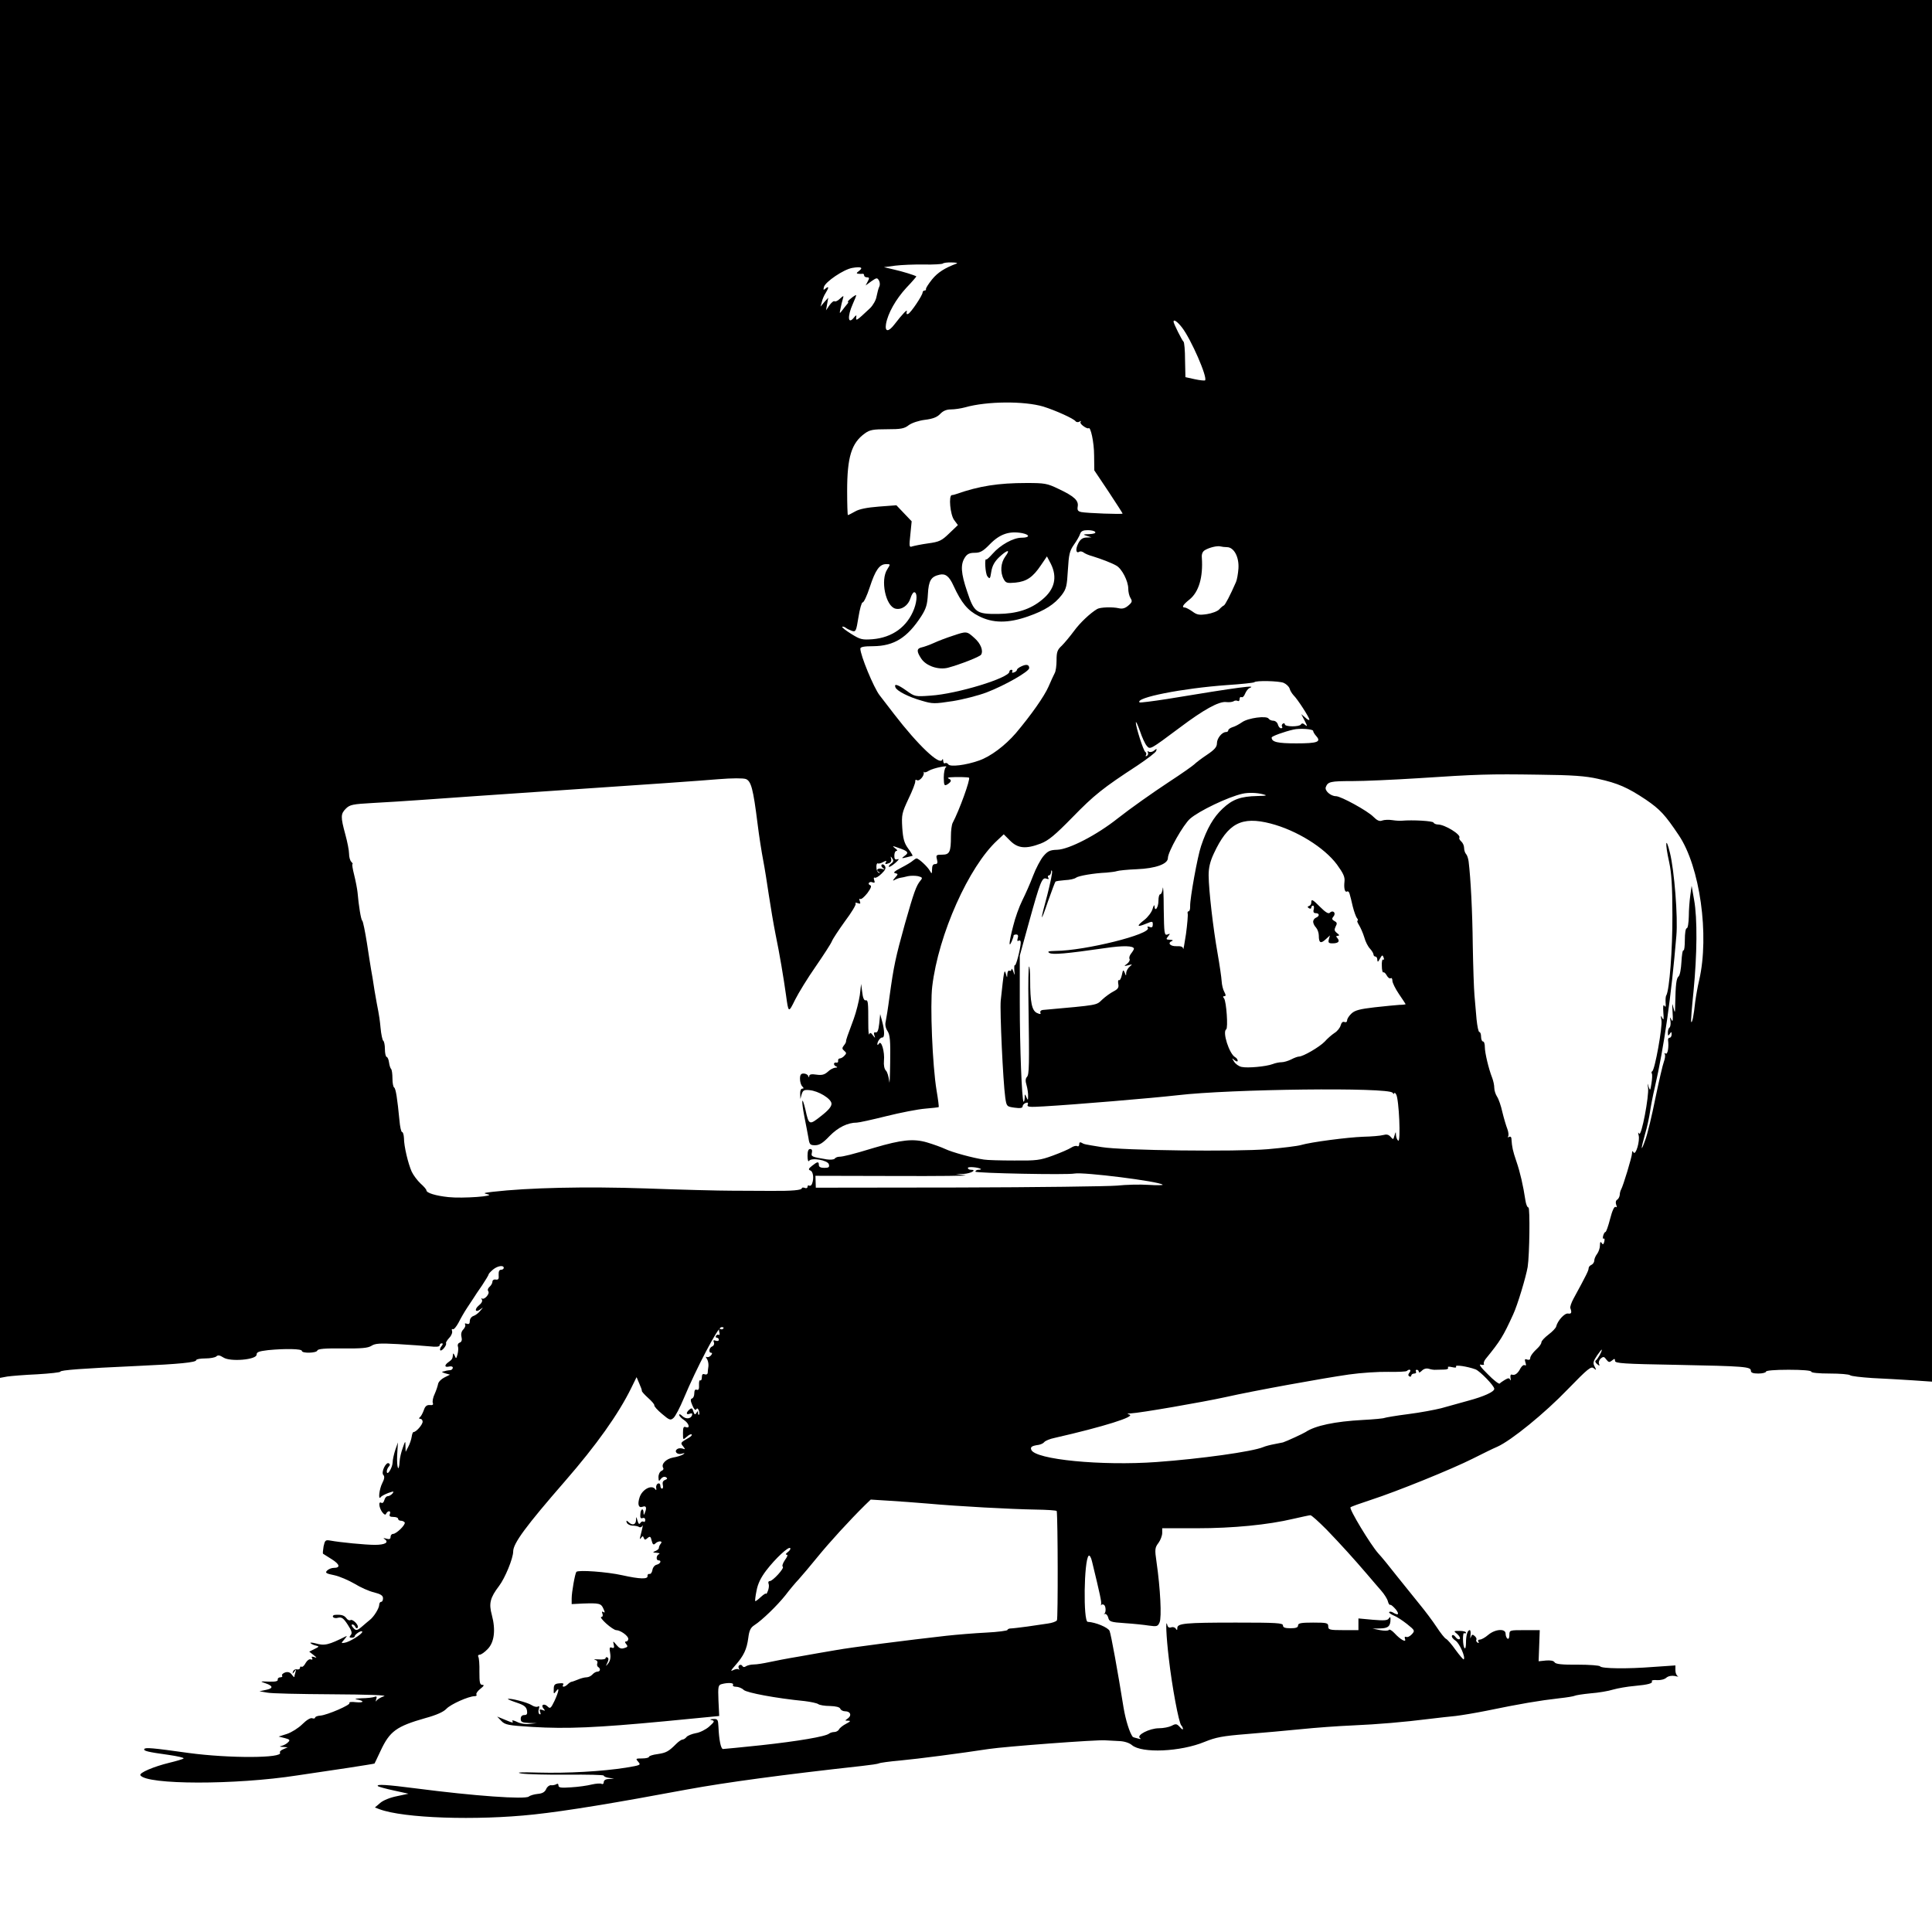 <?xml version="1.0" standalone="no"?>
<!DOCTYPE svg PUBLIC "-//W3C//DTD SVG 20010904//EN"
 "http://www.w3.org/TR/2001/REC-SVG-20010904/DTD/svg10.dtd">
<svg version="1.0" xmlns="http://www.w3.org/2000/svg"
 width="1024pt" height="1024pt" viewBox="0 0 1024 1024"
 preserveAspectRatio="xMidYMid meet">
<g transform="translate(0,1024) scale(0.1,-0.1)"
fill="#000000" stroke="none">
<path d="M0 6589 l0 -3652 38 7 c20 3 92 9 160 12 67 4 122 10 122 14 0 8 116
17 405 30 225 10 315 19 315 31 0 5 22 9 48 9 26 0 53 5 59 11 8 8 18 6 37 -6
36 -24 176 -12 176 15 0 14 12 18 61 24 92 9 179 7 179 -4 0 -14 78 -12 82 2
3 9 40 12 134 11 101 -1 134 2 153 14 20 13 45 14 140 9 64 -4 140 -9 169 -12
34 -4 52 -2 52 5 0 6 5 11 11 11 8 0 7 -5 -1 -15 -7 -9 -10 -18 -6 -22 7 -7
36 28 30 38 -2 3 6 16 17 28 12 12 18 29 15 37 -3 8 -1 12 4 9 5 -3 18 12 30
34 11 22 31 57 45 78 14 21 30 45 35 53 5 8 25 39 45 67 19 29 35 55 35 59 0
3 10 14 23 25 24 20 57 25 57 9 0 -5 -6 -10 -14 -10 -10 0 -14 -9 -13 -28 2
-21 -2 -26 -15 -24 -10 2 -18 -3 -18 -11 0 -8 -7 -20 -15 -27 -9 -8 -12 -17
-7 -24 10 -13 -22 -48 -34 -38 -4 4 -4 1 0 -6 5 -8 -2 -20 -16 -31 -26 -22
-18 -41 9 -20 16 12 15 11 -1 -8 -10 -13 -27 -25 -37 -28 -11 -4 -19 -16 -19
-27 0 -14 -5 -18 -16 -14 -8 3 -12 2 -9 -4 4 -6 -1 -17 -9 -26 -10 -10 -14
-24 -10 -40 4 -16 1 -26 -9 -30 -9 -3 -13 -12 -10 -20 3 -8 2 -26 -2 -42 -7
-25 -8 -25 -15 -7 -5 11 -9 14 -9 8 -2 -24 -4 -28 -22 -41 -25 -17 -24 -31 1
-25 11 3 20 0 20 -6 0 -6 -6 -12 -12 -13 -7 0 -17 -2 -23 -3 -5 -2 -14 -4 -20
-5 -5 -1 1 -5 15 -9 l25 -7 -30 -15 c-16 -8 -31 -23 -33 -34 -2 -11 -10 -35
-18 -53 -9 -18 -13 -40 -10 -48 4 -9 -1 -13 -16 -11 -16 1 -25 -6 -32 -28 -6
-16 -15 -33 -21 -37 -6 -5 -5 -8 3 -8 6 0 12 -7 12 -15 0 -16 -34 -55 -48 -55
-4 0 -8 -11 -10 -25 -2 -14 -10 -38 -18 -53 l-14 -27 -1 30 c0 30 -1 30 -14
-8 -8 -21 -16 -54 -17 -73 -4 -64 -16 -34 -13 33 l4 68 -14 -40 c-7 -22 -14
-52 -14 -66 -1 -29 -30 -75 -31 -48 0 8 5 20 11 26 7 7 7 13 0 17 -15 10 -43
-48 -29 -62 7 -7 6 -20 -6 -43 -16 -31 -23 -94 -8 -74 4 6 22 15 40 22 29 10
32 10 22 -3 -7 -8 -18 -14 -25 -14 -7 0 -15 -9 -18 -21 -3 -12 -10 -18 -16
-14 -17 10 -12 -27 5 -50 11 -14 18 -16 21 -7 3 6 9 12 15 12 6 0 8 -7 4 -15
-4 -11 1 -15 19 -15 14 0 25 -4 25 -10 0 -5 6 -10 14 -10 8 0 17 -4 21 -9 6
-12 -44 -61 -62 -61 -7 0 -13 -7 -13 -16 0 -11 -6 -14 -23 -9 -15 4 -18 4 -8
-3 24 -17 2 -30 -52 -30 -50 0 -184 13 -238 23 -24 4 -27 1 -34 -31 -3 -20 -5
-37 -3 -39 2 -1 22 -14 46 -29 43 -27 48 -46 11 -46 -11 0 -27 -6 -35 -14 -12
-12 -7 -16 38 -25 28 -6 76 -27 107 -45 31 -19 77 -40 104 -46 35 -9 47 -17
47 -31 0 -11 -4 -19 -10 -19 -5 0 -10 -7 -10 -15 0 -19 -29 -65 -50 -81 -8 -7
-26 -21 -39 -33 -29 -25 -35 -26 -51 -6 -8 9 -8 15 -2 15 6 0 12 -6 15 -12 2
-7 8 -10 12 -6 11 11 -25 49 -38 41 -5 -3 -15 1 -21 10 -12 16 -27 20 -59 18
-10 0 -15 -6 -12 -11 3 -6 16 -8 28 -4 18 4 28 -3 50 -37 21 -32 25 -45 16
-55 -9 -11 -8 -14 5 -14 9 0 16 3 16 8 0 4 9 13 20 20 11 7 20 8 20 3 0 -12
-69 -55 -94 -58 -19 -3 -19 -3 0 19 10 12 15 19 9 16 -94 -47 -115 -52 -163
-38 -19 5 -31 5 -26 1 5 -5 18 -11 29 -13 18 -4 17 -6 -8 -18 l-28 -14 23 -18
c18 -14 19 -17 4 -11 -13 4 -17 3 -12 -5 4 -7 2 -10 -7 -7 -7 3 -19 -5 -27
-19 -7 -14 -17 -23 -22 -20 -4 3 -8 0 -8 -6 0 -6 -7 -10 -16 -8 -10 2 -19 -4
-21 -12 -4 -13 -3 -13 7 0 10 13 11 12 6 -3 -3 -10 -6 -21 -6 -25 0 -3 -6 2
-13 12 -10 13 -20 16 -35 12 -12 -4 -20 -12 -17 -17 4 -5 -1 -9 -9 -9 -9 0
-15 -6 -14 -12 2 -9 -12 -12 -47 -11 -48 2 -49 2 -17 -9 41 -14 41 -27 0 -35
l-33 -7 40 -7 c22 -5 177 -8 345 -9 191 -1 294 -5 276 -10 -16 -5 -33 -15 -39
-22 -6 -9 -7 -8 -3 6 5 14 2 17 -10 12 -8 -3 -39 -7 -67 -7 -29 -1 -41 -4 -27
-6 43 -8 41 -19 -3 -15 -23 3 -39 1 -35 -4 10 -9 -117 -64 -154 -67 -16 -1
-28 -6 -28 -11 0 -4 -7 -6 -15 -3 -8 4 -30 -9 -52 -31 -21 -21 -58 -44 -82
-52 l-44 -14 32 -8 c27 -7 30 -11 18 -22 -7 -8 -22 -16 -33 -19 -15 -4 -14 -5
6 -6 l25 -2 -23 -10 c-13 -5 -21 -13 -18 -18 19 -30 -269 -31 -484 -2 -192 27
-230 30 -235 21 -6 -10 19 -16 128 -31 48 -7 84 -15 80 -19 -4 -4 -39 -14 -76
-23 -82 -20 -160 -53 -153 -66 32 -51 503 -52 831 -1 72 11 193 29 269 40 77
12 141 22 141 23 1 1 15 31 32 67 49 105 84 130 238 174 59 16 96 33 111 49
22 24 118 67 150 67 8 0 13 4 9 9 -3 5 7 19 21 30 19 15 22 21 11 21 -14 0
-16 12 -16 69 1 39 -2 75 -6 80 -3 6 0 11 8 11 7 0 26 13 42 30 35 36 43 101
22 180 -17 62 -9 92 38 154 32 42 75 147 75 183 0 43 67 134 275 373 166 191
283 355 351 494 l28 57 14 -33 c8 -18 15 -36 14 -40 -1 -3 14 -20 33 -37 19
-17 34 -34 33 -39 -2 -5 17 -26 41 -46 40 -34 45 -35 61 -21 10 9 34 55 54
103 68 162 180 376 199 378 9 1 15 -2 11 -7 -3 -5 -10 -6 -16 -3 -7 5 -9 0 -6
-14 4 -12 2 -20 -2 -17 -5 3 -11 1 -15 -5 -3 -5 -1 -10 4 -10 6 0 11 -5 11
-11 0 -6 -7 -8 -16 -5 -12 5 -15 2 -10 -9 3 -9 -1 -18 -9 -21 -17 -7 -21 -34
-5 -34 6 0 5 -6 -2 -14 -7 -8 -17 -11 -23 -8 -5 3 -5 -1 1 -9 6 -8 10 -25 9
-39 -2 -14 -4 -30 -4 -37 -1 -7 -8 -10 -16 -7 -10 4 -15 0 -15 -16 0 -11 -4
-19 -8 -16 -5 3 -8 -8 -7 -25 1 -21 -2 -28 -12 -25 -8 4 -13 -3 -13 -18 0 -14
-5 -26 -12 -28 -9 -3 -9 -12 2 -37 8 -20 16 -28 20 -21 5 8 9 6 14 -6 3 -9 4
-19 1 -22 -3 -3 -5 1 -5 9 0 12 -2 12 -9 0 -7 -11 -10 -9 -16 8 -5 18 -9 20
-21 10 -19 -16 -18 -30 2 -22 12 4 15 2 12 -8 -7 -20 -33 -22 -52 -4 -9 9 -16
12 -16 6 0 -6 11 -18 25 -27 27 -18 35 -47 10 -38 -12 5 -15 -2 -15 -31 0 -38
0 -38 20 -20 11 10 23 16 26 12 3 -3 -3 -10 -13 -16 -47 -27 -48 -28 -32 -47
12 -16 12 -17 -2 -12 -9 3 -22 3 -29 -2 -19 -12 -1 -32 23 -25 17 5 19 4 7 -4
-8 -5 -32 -13 -52 -16 -38 -7 -65 -35 -53 -55 4 -6 -1 -13 -9 -16 -9 -4 -16
-18 -16 -33 1 -23 2 -24 13 -9 8 10 18 13 26 9 10 -6 9 -10 -4 -15 -11 -4 -15
-13 -12 -26 3 -11 1 -20 -4 -20 -5 0 -9 7 -9 16 0 9 -6 14 -12 11 -7 -2 -12
-13 -10 -23 2 -12 0 -15 -5 -7 -18 26 -69 0 -83 -43 -12 -37 -6 -58 16 -50 18
7 23 -4 13 -29 -6 -17 -8 -17 -8 -2 -1 27 -16 20 -17 -9 -2 -18 2 -24 12 -20
8 3 14 -1 14 -10 0 -8 -4 -13 -9 -9 -5 3 -13 0 -17 -7 -6 -9 -10 -5 -15 12 -7
24 -7 24 -8 3 -1 -25 -20 -30 -40 -10 -11 10 -13 9 -9 -3 3 -8 16 -15 29 -16
14 0 30 -3 36 -7 6 -4 14 -1 17 5 6 13 2 -8 -10 -54 -4 -16 -3 -19 4 -9 8 11
10 11 14 0 4 -11 8 -12 20 -1 13 11 17 9 22 -14 5 -20 10 -24 19 -15 16 16 43
15 29 -1 -6 -7 -10 -17 -10 -23 0 -5 -9 -12 -19 -16 -15 -6 -14 -8 7 -9 14 -1
19 -4 13 -7 -15 -6 -17 -33 -3 -33 18 0 11 -18 -9 -23 -11 -2 -21 -15 -23 -28
-2 -13 -9 -23 -16 -21 -6 1 -11 -4 -10 -10 4 -19 -39 -18 -134 3 -80 18 -232
29 -243 18 -7 -8 -25 -107 -25 -141 l0 -30 58 3 c88 3 98 1 110 -27 9 -19 9
-24 0 -18 -8 5 -9 2 -5 -9 4 -10 1 -17 -6 -17 -7 0 5 -16 26 -35 21 -19 45
-35 53 -35 22 0 64 -30 64 -46 0 -8 -5 -14 -11 -14 -8 0 -8 -4 0 -14 10 -12 8
-16 -10 -21 -17 -6 -27 -1 -41 16 -19 23 -20 23 -15 2 4 -16 1 -20 -10 -16
-12 5 -14 -1 -9 -29 4 -23 0 -41 -10 -54 -14 -18 -15 -18 -5 3 7 14 8 24 1 28
-5 3 -10 2 -10 -3 0 -6 -17 -9 -37 -7 -21 1 -30 1 -20 -2 11 -3 16 -10 13 -18
-3 -8 -1 -17 4 -20 15 -9 12 -25 -4 -25 -7 0 -19 -7 -26 -15 -7 -8 -21 -15
-31 -15 -10 0 -30 -5 -46 -12 -15 -6 -31 -12 -35 -12 -4 -1 -13 -7 -19 -13
-16 -16 -33 -17 -24 -2 5 7 -3 9 -21 7 -24 -2 -29 -8 -29 -31 -1 -26 0 -27 12
-11 20 27 15 -1 -8 -51 -19 -39 -23 -43 -36 -30 -19 19 -39 9 -22 -11 10 -12
9 -13 -6 -7 -15 5 -17 3 -12 -11 4 -10 3 -15 -4 -11 -5 4 -7 16 -3 27 4 14 3
18 -5 13 -7 -4 -22 0 -34 8 -21 14 -118 39 -125 32 -2 -1 19 -10 46 -19 39
-13 51 -22 55 -41 3 -19 0 -25 -14 -25 -12 0 -19 -7 -19 -20 0 -17 7 -20 43
-22 l42 -1 -38 -4 c-21 -3 -51 2 -67 11 -17 8 -28 10 -25 5 8 -12 4 -12 -41 7
l-39 16 22 -23 c20 -21 36 -24 165 -32 182 -11 342 -4 701 30 l289 28 -4 82
c-3 75 -1 82 17 87 33 9 67 7 60 -4 -3 -6 4 -10 16 -10 12 0 31 -7 41 -17 17
-15 170 -44 323 -59 33 -4 65 -11 72 -16 6 -5 34 -10 62 -10 32 -1 52 -6 55
-15 3 -7 14 -13 25 -13 28 0 37 -21 16 -37 -18 -13 -18 -13 1 -13 14 0 12 -4
-11 -16 -16 -8 -34 -22 -38 -30 -4 -8 -16 -14 -25 -14 -10 0 -22 -4 -27 -8
-18 -16 -168 -41 -361 -62 -105 -11 -196 -20 -202 -20 -11 0 -21 47 -24 118
-2 38 -4 42 -27 41 -19 -1 -21 -3 -8 -6 16 -4 14 -9 -14 -34 -18 -16 -50 -32
-71 -35 -21 -4 -43 -13 -49 -20 -6 -8 -16 -14 -22 -14 -5 0 -20 -10 -32 -22
-42 -42 -54 -48 -100 -55 -25 -3 -45 -10 -45 -14 0 -5 -16 -9 -37 -9 -34 0
-35 -1 -20 -18 15 -17 12 -18 -66 -31 -128 -20 -309 -30 -462 -26 -99 3 -125
1 -90 -5 28 -4 137 -7 243 -6 105 1 192 -1 192 -5 0 -4 12 -10 28 -12 l27 -4
-27 -2 c-18 0 -28 -7 -28 -17 0 -8 -5 -12 -11 -9 -6 4 -29 2 -52 -3 -23 -6
-72 -13 -109 -15 -55 -4 -68 -2 -68 10 0 9 -5 11 -12 6 -7 -4 -20 -6 -28 -5
-8 1 -20 -8 -25 -20 -7 -16 -20 -24 -45 -26 -19 -2 -40 -8 -47 -14 -20 -16
-289 3 -597 43 -155 20 -214 24 -203 12 4 -3 42 -14 85 -23 l77 -17 -61 -13
c-36 -7 -73 -22 -89 -36 l-28 -24 24 -9 c127 -48 513 -61 819 -28 175 19 424
60 815 133 202 37 505 78 922 124 46 5 87 11 92 14 5 3 55 10 112 15 97 9 319
38 469 61 85 13 576 50 618 46 17 -1 52 -3 75 -4 27 -1 53 -10 66 -21 52 -45
258 -36 386 17 59 24 95 31 220 41 83 7 213 18 290 26 77 8 201 17 275 20 134
6 266 17 410 35 41 5 102 12 135 15 33 4 105 16 160 27 184 38 285 55 391 67
38 4 74 10 80 13 5 3 43 9 84 13 41 3 95 12 120 20 25 7 75 16 112 19 75 7
100 14 93 26 -3 4 10 7 28 5 17 -1 40 4 49 13 11 9 28 12 45 9 15 -4 22 -4 16
-1 -7 3 -13 17 -13 31 l0 26 -117 -8 c-138 -11 -274 -9 -282 3 -3 5 -57 9
-119 9 -82 -1 -116 3 -122 12 -5 9 -22 12 -46 10 l-39 -4 3 82 3 83 -80 0
c-80 0 -81 0 -81 -26 0 -14 -4 -23 -10 -19 -5 3 -10 15 -10 26 0 29 -55 25
-92 -6 -16 -14 -36 -25 -44 -25 -9 0 -12 -5 -8 -12 4 -7 3 -8 -5 -4 -6 4 -9
11 -6 16 3 4 -2 13 -9 19 -11 10 -15 8 -20 -6 -3 -10 -4 -6 -2 10 2 15 0 27
-4 27 -12 0 -20 -28 -20 -67 0 -20 -3 -33 -7 -29 -11 10 -12 87 -2 80 5 -3 9
-1 9 3 0 5 -15 9 -34 9 -33 0 -33 0 -12 -17 11 -10 17 -21 13 -26 -5 -4 -15 0
-22 10 -8 11 -16 14 -19 8 -4 -6 5 -18 19 -27 21 -14 54 -89 43 -99 -2 -2 -21
20 -43 50 -21 30 -44 56 -51 59 -7 3 -29 31 -50 63 -21 32 -61 85 -89 119 -27
34 -81 101 -120 149 -38 49 -83 104 -100 122 -41 46 -156 236 -147 244 4 4 52
21 107 39 139 45 432 164 541 219 50 25 108 54 130 63 74 33 252 178 373 304
107 110 124 124 138 112 15 -12 15 -11 5 9 -10 18 -8 28 13 59 14 20 25 34 25
30 0 -11 -22 -50 -32 -57 -5 -3 -2 -12 7 -19 13 -11 15 -10 10 2 -3 8 1 21 10
28 13 11 18 10 29 -6 12 -15 16 -16 30 -5 13 11 16 11 16 -2 0 -13 45 -16 328
-21 360 -7 392 -10 392 -31 0 -11 12 -15 40 -15 22 0 40 5 40 10 0 6 47 10
120 10 73 0 120 -4 120 -10 0 -6 39 -10 98 -10 54 0 102 -4 108 -9 5 -5 59
-11 119 -15 61 -3 156 -8 213 -12 l102 -7 0 3662 0 3661 -5120 0 -5120 0 0
-3651z m5070 2254 c-62 -23 -100 -47 -130 -84 -19 -24 -34 -47 -32 -51 1 -4
-2 -8 -8 -8 -5 0 -10 -5 -10 -10 0 -15 -63 -109 -77 -114 -8 -3 -10 1 -7 12 6
18 -22 -11 -65 -67 -32 -42 -52 -41 -45 2 10 57 52 131 108 192 31 32 54 60
53 60 -11 7 -73 26 -117 36 l-55 13 60 8 c33 4 102 7 152 6 51 -1 96 2 100 5
3 4 25 7 47 6 23 0 34 -3 26 -6z m-517 -39 c-15 -11 -15 -14 -3 -15 8 -1 18
-1 23 0 4 0 7 -3 7 -9 0 -5 7 -10 15 -10 13 0 14 -4 4 -22 l-11 -21 30 22 c29
20 31 20 41 4 5 -10 6 -24 1 -33 -4 -8 -10 -31 -14 -51 -3 -20 -19 -47 -34
-62 -77 -72 -77 -72 -73 -42 1 6 -5 2 -12 -7 -33 -42 -37 4 -7 71 11 24 19 45
18 47 -2 1 -14 -6 -27 -17 -13 -10 -20 -19 -17 -19 4 0 2 -6 -4 -12 -6 -7 -18
-22 -26 -33 -15 -19 -15 -19 -9 10 3 17 9 39 12 50 6 20 5 20 -16 1 -11 -11
-24 -16 -28 -13 -3 4 -15 -5 -26 -20 l-19 -28 6 34 6 33 -21 -23 -20 -24 7 25
c3 14 12 35 20 47 18 29 18 39 0 24 -12 -10 -13 -9 -9 8 7 27 104 93 150 101
47 8 60 2 36 -16z m1712 -300 c48 -62 137 -266 122 -280 -2 -2 -27 0 -54 6
l-50 11 -2 91 c0 51 -4 94 -8 97 -8 6 -53 97 -53 106 0 15 21 0 45 -31z m-735
-419 c64 -20 162 -64 171 -78 4 -5 13 -6 20 -2 8 5 11 5 7 0 -5 -5 2 -15 15
-24 12 -9 24 -13 26 -11 11 13 30 -74 30 -144 l1 -79 75 -112 c41 -62 75 -115
75 -117 0 -5 -189 2 -219 8 -18 4 -22 10 -19 29 6 32 -19 55 -102 94 -60 29
-73 31 -170 31 -149 0 -250 -16 -370 -58 -8 -3 -19 -6 -25 -6 -18 -2 -9 -103
12 -132 l20 -27 -46 -44 c-40 -39 -53 -45 -112 -53 -36 -5 -74 -13 -84 -16
-16 -6 -17 -1 -10 63 l7 70 -41 43 -40 42 -93 -7 c-63 -5 -104 -13 -126 -26
-18 -10 -35 -19 -38 -19 -2 0 -4 57 -4 128 0 180 23 254 94 305 26 19 44 22
118 22 73 0 91 3 115 22 17 12 53 24 86 28 41 5 64 14 80 31 15 16 33 24 57
24 19 0 53 5 75 11 116 33 314 34 415 4z m275 -665 c4 -6 -9 -10 -32 -11 -34
-1 -35 -2 -13 -9 l25 -8 -27 -1 c-20 -1 -32 -9 -43 -31 -16 -31 -12 -56 6 -44
5 3 15 1 22 -4 7 -6 28 -15 47 -20 48 -15 101 -35 127 -50 29 -16 63 -82 63
-122 0 -17 5 -39 12 -50 10 -16 9 -22 -11 -39 -17 -15 -32 -19 -50 -15 -33 8
-100 6 -116 -4 -37 -22 -91 -73 -123 -117 -20 -27 -49 -62 -64 -77 -24 -22
-28 -34 -28 -77 0 -28 -4 -59 -10 -69 -5 -9 -20 -42 -33 -72 -23 -52 -92 -150
-173 -246 -57 -66 -134 -124 -195 -145 -70 -25 -154 -35 -163 -20 -4 6 -12 9
-17 6 -5 -4 -9 2 -10 12 0 10 -3 13 -5 6 -13 -32 -128 77 -255 242 -38 50 -73
95 -77 100 -31 40 -102 212 -102 247 0 9 19 13 68 13 111 1 181 45 255 159 26
41 32 62 35 117 4 73 17 93 62 103 31 7 51 -8 74 -59 42 -91 75 -131 133 -160
75 -39 157 -39 262 -2 89 31 140 64 178 113 25 33 28 48 33 133 5 83 9 101 32
134 15 21 30 47 33 58 5 14 16 19 40 19 19 0 37 -4 40 -10z m-386 -6 c42 -9
39 -24 -5 -24 -43 0 -112 -38 -153 -85 -16 -18 -31 -32 -33 -30 -11 11 -6 -74
5 -89 13 -17 15 -15 21 24 5 31 17 53 42 77 44 41 62 43 32 3 -24 -33 -28 -83
-8 -120 11 -20 18 -22 62 -18 59 6 92 28 135 92 l32 47 21 -40 c35 -71 20
-135 -46 -189 -62 -52 -136 -75 -234 -76 -115 -1 -127 7 -164 119 -33 97 -36
143 -12 180 12 19 25 25 52 25 29 0 44 8 79 44 54 56 105 73 174 60z m1084
-74 c37 0 65 -52 61 -113 -2 -29 -8 -61 -13 -72 -31 -71 -57 -120 -64 -124 -4
-1 -16 -11 -25 -21 -9 -10 -39 -21 -65 -25 -41 -6 -53 -4 -77 14 -16 11 -34
21 -40 21 -19 0 -10 15 24 42 50 40 73 118 66 222 -2 19 4 33 16 40 25 15 66
24 82 20 8 -2 23 -4 35 -4z m-1800 -117 c-38 -57 -9 -196 43 -209 33 -8 68 17
80 56 5 17 14 31 19 31 17 0 17 -42 0 -88 -36 -95 -115 -152 -220 -161 -55 -4
-65 -2 -113 28 -29 18 -51 35 -48 38 3 2 11 0 18 -5 7 -6 23 -13 34 -17 20 -6
22 -1 34 73 7 44 17 79 22 78 6 -1 23 35 38 81 30 92 52 122 87 122 23 0 23 0
6 -27z m2100 -602 c14 -6 28 -19 32 -30 3 -12 13 -27 21 -36 21 -20 84 -118
84 -129 0 -5 -10 -1 -21 10 l-22 19 18 -35 c15 -29 15 -33 2 -22 -10 9 -17 10
-22 2 -8 -13 -85 -13 -85 1 0 5 -5 7 -10 4 -6 -4 -8 -11 -5 -16 4 -5 1 -9 -5
-9 -7 0 -14 9 -17 20 -3 11 -14 20 -24 20 -10 0 -21 5 -25 11 -10 17 -109 4
-141 -19 -16 -11 -38 -23 -50 -26 -13 -4 -23 -12 -23 -17 0 -5 -5 -9 -12 -9
-21 0 -48 -33 -48 -59 0 -20 -12 -34 -52 -61 -29 -19 -60 -43 -69 -52 -10 -9
-68 -50 -131 -91 -91 -60 -207 -142 -273 -194 -112 -89 -259 -165 -322 -167
-38 -1 -50 -7 -73 -34 -15 -18 -40 -65 -55 -105 -15 -40 -41 -98 -57 -130 -16
-32 -38 -93 -48 -135 -22 -84 -25 -121 -8 -82 6 14 11 28 10 31 0 3 6 6 14 6
10 0 12 -7 8 -20 -4 -13 -2 -17 5 -13 7 4 11 0 11 -11 -1 -31 -25 -124 -31
-119 -3 3 -4 -9 -3 -27 3 -29 3 -30 -5 -7 -5 14 -9 19 -10 12 -1 -7 -5 -10
-11 -7 -5 3 -10 -4 -11 -17 -1 -23 -1 -23 -8 2 -8 26 -10 15 -27 -144 -5 -55
12 -426 24 -513 7 -48 8 -48 50 -54 29 -4 42 -2 42 7 0 6 7 15 16 18 12 4 15
2 11 -9 -5 -12 7 -14 86 -9 159 9 577 44 708 59 279 33 1122 43 1140 13 5 -7
9 -8 9 -3 0 6 5 3 10 -6 15 -25 25 -253 11 -245 -6 4 -11 17 -12 29 -1 21 -1
21 -8 -2 -6 -22 -7 -22 -20 -7 -11 13 -22 15 -40 10 -14 -4 -62 -8 -106 -9
-82 -3 -276 -28 -330 -44 -16 -5 -96 -15 -176 -22 -167 -14 -770 -7 -879 11
-93 15 -94 15 -107 23 -9 5 -13 2 -13 -8 0 -9 -5 -13 -10 -10 -6 4 -21 0 -33
-8 -12 -8 -56 -27 -97 -42 -68 -25 -87 -27 -205 -26 -71 0 -143 2 -160 5 -57
8 -170 39 -205 56 -19 9 -63 25 -97 35 -72 21 -135 14 -278 -28 -118 -36 -168
-48 -187 -48 -10 0 -20 -5 -24 -10 -3 -5 -22 -7 -42 -4 -80 13 -84 15 -79 35
3 13 0 20 -9 20 -10 0 -14 -12 -14 -37 0 -21 4 -33 8 -26 12 19 99 4 105 -18
4 -15 0 -19 -24 -19 -19 0 -29 5 -29 15 0 20 -7 19 -36 -4 -19 -15 -21 -20 -9
-25 15 -5 20 -42 9 -70 -3 -9 -10 -13 -15 -10 -5 3 -9 0 -9 -6 0 -7 -7 -10
-15 -6 -8 3 -15 2 -15 -2 0 -10 -51 -15 -165 -14 -55 0 -149 1 -210 1 -60 0
-263 5 -450 12 -324 11 -624 4 -815 -18 -48 -6 -51 -7 -25 -13 47 -10 -133
-23 -208 -15 -67 7 -117 22 -117 36 0 5 -14 21 -31 36 -17 16 -38 44 -47 63
-19 43 -41 134 -41 178 -1 17 -5 32 -10 32 -5 0 -11 28 -14 63 -11 113 -19
167 -28 173 -5 3 -9 24 -9 48 0 23 -3 46 -7 50 -4 4 -9 19 -11 34 -2 15 -7 29
-13 30 -5 2 -9 21 -9 42 0 21 -4 41 -9 44 -4 3 -11 34 -14 68 -3 35 -9 74 -12
88 -3 14 -12 63 -20 110 -7 47 -15 96 -18 110 -2 14 -13 77 -22 140 -10 63
-21 117 -25 120 -7 5 -19 80 -25 150 -2 19 -10 61 -18 93 -8 31 -12 57 -9 57
3 0 1 5 -6 12 -7 7 -12 26 -12 43 0 17 -9 63 -20 103 -25 92 -25 108 3 136 21
21 36 24 143 30 65 3 180 11 254 16 74 6 432 30 795 55 363 24 715 49 782 55
74 6 131 6 146 1 28 -11 39 -52 62 -236 8 -66 22 -154 30 -195 8 -41 21 -124
30 -185 9 -60 25 -155 36 -210 20 -95 43 -233 55 -320 13 -95 13 -95 48 -24
18 36 67 116 109 176 42 61 81 121 86 134 5 13 37 61 70 107 34 45 59 87 56
92 -4 6 1 7 11 3 14 -5 16 -3 11 11 -4 9 -3 15 2 11 6 -3 22 11 38 31 19 26
24 39 15 42 -6 2 -10 8 -7 12 3 5 12 7 20 3 11 -4 13 -1 8 13 -3 9 -2 15 3 12
5 -3 21 6 36 21 20 19 25 30 18 41 -5 8 -12 11 -17 7 -4 -5 -1 -13 7 -18 11
-8 10 -9 -7 -4 -23 6 -33 -9 -13 -18 6 -3 5 -4 -2 -3 -7 2 -13 14 -13 29 -1
14 3 23 7 21 4 -3 17 0 29 7 15 8 19 8 15 0 -8 -12 -4 -14 18 -5 8 3 12 13 9
22 -4 15 -3 15 6 2 8 -11 7 -18 -6 -27 -9 -7 -14 -15 -12 -17 3 -3 18 6 34 20
17 15 23 23 13 20 -14 -4 -18 0 -18 19 0 14 5 25 12 25 6 0 3 7 -8 14 -17 13
-15 14 18 2 50 -17 57 -25 33 -42 -19 -14 -18 -15 10 -8 17 4 31 8 32 8 1 1
-9 19 -24 39 -21 29 -27 52 -31 110 -4 69 -2 78 33 153 21 43 37 85 36 93 -1
7 2 10 9 6 12 -8 39 22 36 40 -2 5 -1 7 1 3 3 -4 14 -1 26 7 23 14 110 32 90
18 -6 -4 -11 -29 -11 -55 1 -42 3 -45 20 -35 21 14 23 23 6 30 -7 3 -4 6 7 7
35 3 97 1 101 -2 8 -8 -51 -172 -87 -240 -5 -10 -9 -41 -9 -70 0 -84 -7 -98
-46 -98 -32 0 -34 -2 -28 -25 5 -19 2 -25 -10 -25 -11 0 -16 -9 -16 -27 -1
-26 -1 -27 -12 -8 -12 22 -59 65 -70 65 -4 0 -13 -6 -20 -12 -7 -7 -36 -24
-63 -38 -33 -17 -43 -26 -31 -28 17 -4 17 -5 -1 -25 -11 -13 -13 -17 -3 -12 8
5 21 10 30 12 8 1 27 5 42 9 15 3 39 3 54 0 23 -6 25 -9 12 -24 -22 -27 -34
-60 -82 -229 -50 -180 -59 -223 -81 -382 -8 -62 -18 -124 -21 -137 -4 -15 0
-34 10 -49 13 -20 16 -51 14 -167 -1 -79 -3 -123 -5 -99 -3 24 -10 50 -18 57
-8 8 -12 29 -10 51 5 48 -14 111 -26 92 -5 -8 -9 -9 -9 -4 0 15 16 37 26 36
13 -2 13 35 0 83 l-11 41 -5 -50 c-4 -35 -9 -49 -19 -47 -9 2 -11 -3 -7 -15 6
-17 5 -17 -8 0 -10 14 -15 15 -19 5 -3 -7 -5 19 -5 57 0 114 -1 125 -14 123
-8 -2 -15 13 -18 42 l-6 45 -7 -60 c-5 -33 -19 -89 -32 -125 -13 -36 -28 -76
-33 -90 -5 -14 -9 -28 -8 -31 0 -3 -5 -13 -12 -21 -10 -13 -9 -18 3 -28 12
-10 12 -14 0 -26 -7 -8 -18 -14 -24 -14 -6 0 -10 -6 -9 -12 2 -7 -3 -12 -9
-10 -17 3 -17 -15 0 -21 7 -3 5 -6 -6 -6 -10 -1 -28 -10 -40 -22 -17 -15 -31
-19 -59 -15 -26 4 -38 2 -39 -7 0 -9 -2 -9 -6 1 -2 6 -13 12 -24 12 -14 0 -19
-7 -19 -28 0 -15 5 -33 12 -40 9 -9 9 -12 0 -12 -7 0 -12 -12 -11 -27 l1 -28
7 25 c6 21 13 25 41 22 48 -4 115 -45 117 -71 1 -15 -15 -35 -55 -66 -63 -50
-65 -49 -83 33 -19 80 -23 54 -6 -35 9 -43 18 -95 22 -115 5 -34 9 -38 35 -38
23 0 42 12 77 49 45 46 96 71 145 71 10 0 79 15 155 34 76 19 169 37 207 40
38 3 70 7 71 8 2 2 -3 41 -11 88 -22 132 -35 454 -23 552 33 276 194 635 345
774 l34 32 34 -34 c41 -41 83 -45 162 -15 41 16 75 44 168 139 115 118 161
155 345 275 52 35 97 69 99 77 4 13 3 13 -11 2 -9 -8 -22 -10 -28 -6 -7 4 -9
3 -5 -4 3 -6 1 -14 -5 -18 -7 -4 -9 -3 -5 4 3 6 2 13 -4 17 -10 6 -50 132 -50
156 1 8 10 -13 22 -46 11 -33 27 -68 36 -78 18 -21 16 -22 177 98 125 94 205
138 243 134 15 -2 33 0 40 4 6 5 17 5 22 2 6 -3 10 1 10 10 0 9 5 13 10 10 6
-3 14 5 19 18 6 14 16 27 23 30 45 18 -50 6 -437 -58 -77 -12 -142 -20 -145
-18 -27 25 227 75 464 92 76 5 141 12 144 15 9 10 129 7 155 -3z m157 -255 c0
-5 7 -17 16 -27 28 -31 8 -39 -105 -39 -100 0 -131 7 -131 31 0 7 67 31 115
42 33 8 105 3 105 -7z m1510 -254 c105 -23 157 -46 253 -110 76 -52 102 -80
175 -189 112 -166 163 -529 108 -768 -8 -33 -17 -85 -21 -115 -8 -75 -16 -112
-21 -107 -3 2 3 76 12 163 19 195 21 386 3 485 l-13 74 -7 -50 c-4 -27 -8 -78
-8 -112 -1 -35 -5 -63 -11 -63 -6 0 -10 -27 -10 -61 0 -33 -3 -58 -7 -56 -5 3
-9 -25 -11 -61 -2 -37 -8 -71 -15 -77 -12 -10 -16 -42 -18 -145 -1 -52 -1 -53
-10 -20 -6 28 -7 23 -4 -25 3 -43 1 -54 -6 -40 -8 17 -9 16 -5 -8 2 -15 -1
-30 -5 -33 -5 -3 -9 -15 -9 -27 0 -18 2 -19 10 -7 8 13 10 12 10 -2 0 -10 -5
-18 -10 -18 -6 0 -10 -6 -9 -12 5 -39 -2 -79 -13 -72 -6 4 -8 3 -4 -4 3 -6 1
-23 -5 -39 -6 -15 -26 -102 -45 -193 -18 -91 -42 -190 -53 -220 -25 -71 -26
-56 -2 29 11 36 22 89 26 116 4 28 15 87 26 133 49 213 87 480 114 802 9 100
-11 347 -34 440 -23 94 -27 52 -4 -50 12 -56 17 -126 17 -280 1 -184 -16 -397
-32 -425 -4 -5 -5 -23 -4 -40 2 -21 0 -26 -6 -16 -7 9 -8 -3 -6 -35 3 -38 2
-44 -6 -29 -8 16 -9 13 -4 -13 6 -34 -35 -264 -49 -270 -4 -2 -5 -8 -2 -12 3
-5 2 -28 -2 -52 -6 -39 -7 -41 -15 -18 -7 22 -7 22 -3 -5 6 -44 -35 -260 -47
-244 -6 10 -7 7 -3 -8 8 -29 -15 -109 -27 -91 -5 10 -8 8 -8 -5 0 -18 -47
-173 -58 -192 -3 -5 -7 -18 -7 -28 -1 -10 -7 -22 -14 -26 -7 -4 -9 -15 -5 -26
5 -12 4 -16 -3 -12 -7 4 -18 -20 -29 -63 -10 -39 -21 -70 -25 -70 -4 0 -9 -9
-12 -20 -3 -11 -1 -18 3 -15 4 3 6 -4 3 -16 -4 -16 -8 -17 -14 -7 -6 9 -9 5
-9 -13 0 -14 -7 -34 -15 -45 -8 -10 -15 -26 -15 -35 0 -9 -7 -19 -15 -23 -8
-3 -15 -11 -15 -18 0 -12 -12 -36 -80 -161 -12 -22 -19 -44 -17 -50 9 -24 6
-32 -12 -29 -19 3 -56 -39 -63 -69 -2 -8 -20 -27 -40 -42 -21 -16 -38 -34 -38
-41 0 -6 -8 -19 -17 -28 -29 -27 -43 -46 -43 -59 0 -6 -7 -8 -16 -5 -12 5 -14
1 -9 -15 5 -14 3 -19 -3 -15 -6 4 -16 -4 -23 -16 -14 -28 -30 -39 -45 -34 -7
3 -10 -4 -8 -17 2 -12 2 -17 -2 -10 -4 10 -10 10 -27 0 -12 -7 -25 -16 -28
-20 -3 -5 -32 17 -63 49 -38 37 -50 55 -37 51 12 -3 19 -1 16 3 -3 5 1 17 9
27 79 97 93 120 146 236 23 49 68 199 77 252 10 65 13 315 4 315 -6 0 -13 17
-16 38 -12 79 -28 149 -48 207 -19 56 -23 74 -26 118 0 11 -6 15 -13 11 -6 -4
-8 -3 -4 4 3 6 1 23 -5 39 -6 15 -18 55 -26 88 -7 33 -20 70 -28 82 -8 12 -15
33 -15 47 0 14 -5 37 -11 53 -19 48 -39 133 -39 163 0 17 -4 30 -10 30 -5 0
-10 11 -10 25 0 14 -4 25 -9 25 -5 0 -11 30 -15 68 -3 37 -8 94 -11 127 -3 33
-7 152 -9 265 -2 181 -11 355 -22 444 -2 16 -8 34 -14 40 -5 5 -10 20 -10 32
0 12 -7 27 -15 34 -8 7 -13 16 -10 20 10 16 -77 70 -114 70 -10 0 -21 5 -23
10 -3 9 -111 15 -168 10 -8 -1 -31 0 -50 3 -19 3 -43 2 -54 -2 -14 -6 -27 0
-47 20 -30 31 -172 109 -198 109 -28 0 -61 29 -54 48 11 29 24 32 141 32 62 0
218 7 345 15 319 21 378 23 642 19 181 -2 248 -7 315 -22z m-1775 -82 c24 -6
19 -8 -30 -9 -89 -2 -132 -17 -185 -67 -48 -45 -83 -105 -114 -198 -19 -55
-59 -278 -58 -318 1 -16 -3 -28 -8 -28 -5 0 -7 -6 -5 -12 2 -7 -2 -56 -9 -108
-8 -52 -14 -88 -15 -79 -1 11 -11 15 -36 14 -34 -1 -49 18 -22 28 6 3 1 6 -12
6 -21 1 -22 3 -10 18 12 15 12 16 -3 10 -17 -6 -18 5 -20 136 0 78 -3 127 -5
110 -2 -18 -8 -33 -14 -33 -5 0 -9 -15 -9 -34 0 -36 -19 -62 -21 -29 0 10 -5
4 -10 -14 -5 -18 -25 -44 -44 -59 -43 -33 -39 -40 9 -20 34 14 36 14 36 -4 0
-14 -5 -18 -17 -13 -11 4 -14 3 -9 -5 20 -33 -333 -121 -489 -122 -38 -1 -46
-3 -33 -11 18 -10 87 -4 296 26 94 14 152 13 152 -4 0 -3 -7 -15 -15 -25 -8
-10 -12 -23 -8 -29 3 -6 -3 -17 -13 -25 -18 -13 -18 -14 6 -8 23 6 23 6 8 -7
-10 -8 -18 -23 -19 -33 0 -18 -1 -18 -8 1 -7 17 -9 16 -15 -13 -4 -18 -11 -30
-15 -27 -5 2 -6 -6 -4 -20 4 -18 -1 -27 -24 -39 -16 -8 -44 -28 -61 -44 -33
-31 -15 -28 -315 -55 -10 -1 -15 -7 -13 -14 4 -9 0 -10 -18 -2 -27 13 -36 56
-36 177 0 41 -3 73 -6 69 -3 -3 -5 -88 -3 -189 5 -341 4 -382 -8 -396 -8 -8
-9 -22 -2 -44 5 -18 9 -44 8 -58 0 -23 -1 -23 -9 -5 -8 19 -9 18 -9 -4 -1 -13
-3 -22 -6 -20 -9 10 -20 285 -20 524 l0 250 48 174 c60 217 70 243 93 234 12
-4 15 -3 10 5 -4 7 -2 12 3 12 6 0 11 8 12 18 0 9 3 12 5 5 3 -6 -9 -63 -25
-126 -40 -146 -38 -157 4 -33 19 54 37 101 39 103 3 3 25 6 50 8 26 1 52 7 59
13 13 10 94 24 162 27 22 2 47 5 55 8 8 3 56 8 105 10 101 4 165 28 165 59 0
33 82 178 118 209 47 41 201 115 277 132 30 7 76 6 110 -3z m40 -155 c138 -36
284 -127 351 -217 34 -47 43 -66 40 -91 -4 -35 2 -59 14 -52 5 3 11 -3 13 -12
3 -10 11 -40 17 -68 7 -27 17 -56 23 -62 5 -7 6 -13 2 -13 -4 0 0 -10 8 -23 8
-13 21 -42 28 -65 6 -23 20 -50 31 -61 10 -11 18 -25 18 -31 0 -5 5 -10 10
-10 6 0 10 -8 10 -17 1 -14 4 -13 14 6 11 20 14 21 19 7 4 -10 3 -15 -2 -12
-5 3 -8 -12 -7 -33 0 -22 4 -37 8 -35 4 3 12 -5 18 -16 6 -11 15 -18 21 -15 5
4 9 -3 9 -13 0 -11 16 -43 35 -71 19 -28 35 -52 35 -53 0 -2 -15 -4 -33 -4
-17 -1 -77 -7 -132 -13 -78 -9 -104 -16 -122 -33 -13 -12 -23 -28 -23 -36 0
-8 -6 -12 -14 -9 -9 4 -16 -3 -20 -17 -3 -13 -18 -32 -33 -41 -15 -10 -38 -30
-52 -46 -27 -28 -114 -79 -136 -79 -7 0 -26 -7 -41 -15 -16 -8 -39 -15 -51
-15 -12 0 -33 -4 -48 -10 -35 -13 -132 -22 -164 -15 -15 3 -33 16 -40 28 -13
20 -13 21 2 8 10 -8 17 -9 17 -3 0 6 -6 15 -14 19 -31 18 -68 134 -47 147 11
7 1 147 -11 164 -7 8 -7 12 1 12 9 0 9 6 0 23 -7 12 -13 38 -14 57 -1 19 -11
87 -22 150 -23 130 -46 328 -47 410 0 40 7 72 27 115 75 162 147 200 302 160z
m-1536 -1831 c2 -2 -3 -4 -12 -4 -9 0 -17 -4 -17 -10 0 -8 487 -18 525 -10 47
9 447 -41 467 -59 4 -3 -30 -4 -75 -1 -45 3 -120 1 -167 -4 -47 -4 -425 -9
-840 -10 l-756 -1 -1 32 -1 31 422 -1 c231 -1 399 1 371 4 l-50 6 42 1 c38 2
74 22 39 22 -9 0 -16 4 -16 10 0 8 58 3 69 -6z m2622 -1062 c24 -10 99 -87 99
-103 0 -16 -56 -41 -138 -63 -48 -13 -113 -31 -144 -40 -32 -8 -110 -23 -174
-31 -64 -8 -120 -18 -125 -20 -5 -3 -57 -8 -116 -11 -148 -8 -252 -30 -303
-64 -12 -8 -101 -49 -120 -55 -3 -1 -23 -5 -45 -9 -22 -4 -49 -11 -60 -16 -58
-24 -330 -62 -565 -79 -291 -21 -644 13 -664 65 -6 15 3 21 39 26 11 2 25 8
30 15 6 7 30 17 55 22 259 59 434 114 395 124 -14 3 -11 5 10 6 47 2 377 59
500 86 151 34 515 100 655 120 63 9 157 15 208 14 51 -1 96 1 99 5 13 12 25 6
14 -8 -8 -10 -9 -16 -1 -21 5 -3 10 -1 10 4 0 6 7 11 16 11 8 0 12 5 9 10 -3
6 -1 10 4 10 6 0 11 -5 11 -11 0 -6 7 -3 16 6 11 11 25 14 38 10 12 -4 28 -6
36 -5 8 0 28 1 43 1 16 0 25 4 22 10 -4 6 3 7 21 3 17 -4 25 -3 21 3 -7 11 60
1 104 -15z m-2906 -711 c165 -15 446 -30 573 -32 61 -1 112 -4 113 -8 6 -46 7
-569 1 -579 -5 -7 -26 -14 -48 -17 -21 -3 -70 -10 -109 -16 -38 -5 -78 -10
-87 -10 -10 0 -18 -4 -18 -8 0 -4 -51 -11 -112 -14 -62 -3 -158 -11 -213 -17
-204 -23 -503 -61 -585 -76 -47 -8 -135 -23 -195 -34 -61 -10 -133 -24 -160
-30 -28 -6 -63 -12 -80 -12 -16 0 -35 -5 -42 -10 -7 -5 -14 -5 -18 2 -9 14
-27 2 -19 -13 4 -7 4 -9 -1 -5 -4 4 -17 2 -29 -4 -16 -8 -13 -2 11 25 45 51
61 85 69 145 5 40 12 55 32 68 42 27 122 105 165 159 21 28 53 66 71 85 17 19
63 73 101 120 62 76 166 190 250 273 l30 29 95 -6 c52 -3 145 -10 205 -15z
m2116 -138 c78 -81 144 -154 216 -238 24 -28 56 -66 73 -85 17 -19 33 -45 36
-57 3 -13 9 -21 13 -19 3 2 16 -9 29 -24 21 -27 13 -34 -16 -16 -7 4 -16 5
-19 2 -3 -3 7 -11 23 -18 16 -6 48 -27 72 -46 41 -33 42 -35 26 -53 -10 -11
-23 -18 -30 -15 -8 3 -11 -1 -7 -11 8 -21 -24 -4 -56 31 -14 15 -27 22 -30 17
-3 -5 -24 -5 -46 -1 l-40 8 41 1 c42 1 54 12 54 49 0 13 -2 14 -9 4 -6 -11
-26 -12 -85 -7 l-76 7 0 -31 0 -31 -80 0 c-73 0 -80 2 -80 20 0 18 -7 20 -80
20 -64 0 -80 -3 -80 -15 0 -11 -11 -15 -40 -15 -29 0 -40 4 -40 15 0 13 -34
15 -249 15 -271 0 -311 -4 -311 -29 0 -12 -2 -13 -8 -3 -5 7 -16 10 -24 7 -11
-4 -18 0 -21 12 -10 40 -6 -60 8 -177 17 -150 53 -341 66 -355 5 -5 9 -13 9
-19 0 -5 -8 0 -17 11 -16 17 -21 18 -43 6 -14 -7 -44 -13 -67 -13 -50 0 -122
-37 -101 -52 8 -6 4 -7 -12 -2 -14 3 -25 7 -26 8 -17 22 -38 90 -49 156 -31
194 -66 386 -74 406 -8 18 -74 46 -116 48 -24 2 -20 325 5 350 5 5 13 -8 18
-30 43 -177 51 -215 48 -226 -1 -7 -1 -10 1 -5 3 4 9 5 14 1 11 -6 12 -41 2
-47 -5 -2 -3 -3 4 -1 6 1 14 -8 17 -20 5 -21 13 -24 88 -29 46 -3 103 -9 128
-13 42 -6 47 -4 56 17 12 26 4 181 -16 319 -10 68 -9 77 10 102 11 15 20 39
20 53 l0 25 183 0 c192 0 377 18 512 50 44 10 85 19 90 19 6 1 44 -34 86 -76z
m-2855 -119 c-11 -8 -14 -14 -7 -14 8 0 5 -10 -9 -29 -11 -16 -16 -32 -11 -35
10 -7 -53 -76 -69 -76 -7 0 -10 -7 -6 -15 3 -8 1 -25 -4 -37 -5 -13 -9 -19 -9
-15 -1 4 -13 -3 -28 -17 -15 -14 -28 -24 -30 -22 -2 1 1 27 7 56 7 37 23 69
51 106 49 64 118 128 127 119 4 -4 -2 -13 -12 -21z"/>
<path d="M5049 6870 c-31 -10 -76 -27 -100 -38 -24 -11 -53 -21 -63 -23 -28
-6 -29 -21 -3 -60 26 -39 91 -61 142 -48 66 18 168 58 175 69 13 21 -2 60 -37
90 -39 35 -40 35 -114 10z"/>
<path d="M5413 6708 c-13 -6 -23 -14 -23 -18 0 -5 -7 -11 -16 -14 -8 -3 -12
-2 -9 4 3 6 1 10 -4 10 -6 0 -11 -4 -11 -10 0 -33 -277 -118 -418 -127 -81 -6
-84 -5 -127 26 -46 33 -68 40 -59 18 7 -19 69 -51 140 -71 57 -17 66 -17 164
-2 56 9 137 30 179 46 99 38 226 111 226 129 0 19 -15 22 -42 9z"/>
<path d="M6950 5456 c0 -8 -5 -16 -12 -18 -9 -3 -9 -6 0 -12 7 -4 12 -2 12 3
0 6 4 11 9 11 5 0 7 -9 4 -20 -4 -14 0 -20 11 -20 20 0 21 -16 1 -24 -8 -3
-15 -13 -15 -21 0 -9 7 -23 15 -31 8 -9 15 -28 15 -43 0 -39 10 -44 36 -20
l23 21 -6 -21 c-4 -17 -1 -21 19 -21 31 0 41 10 27 27 -9 10 -8 13 2 13 10 1
8 5 -4 14 -15 12 -16 18 -8 35 9 16 8 22 -6 29 -14 8 -15 13 -5 25 15 18 -3
36 -20 19 -7 -7 -23 3 -49 29 -43 43 -49 46 -49 25z"/>
</g>
</svg>
